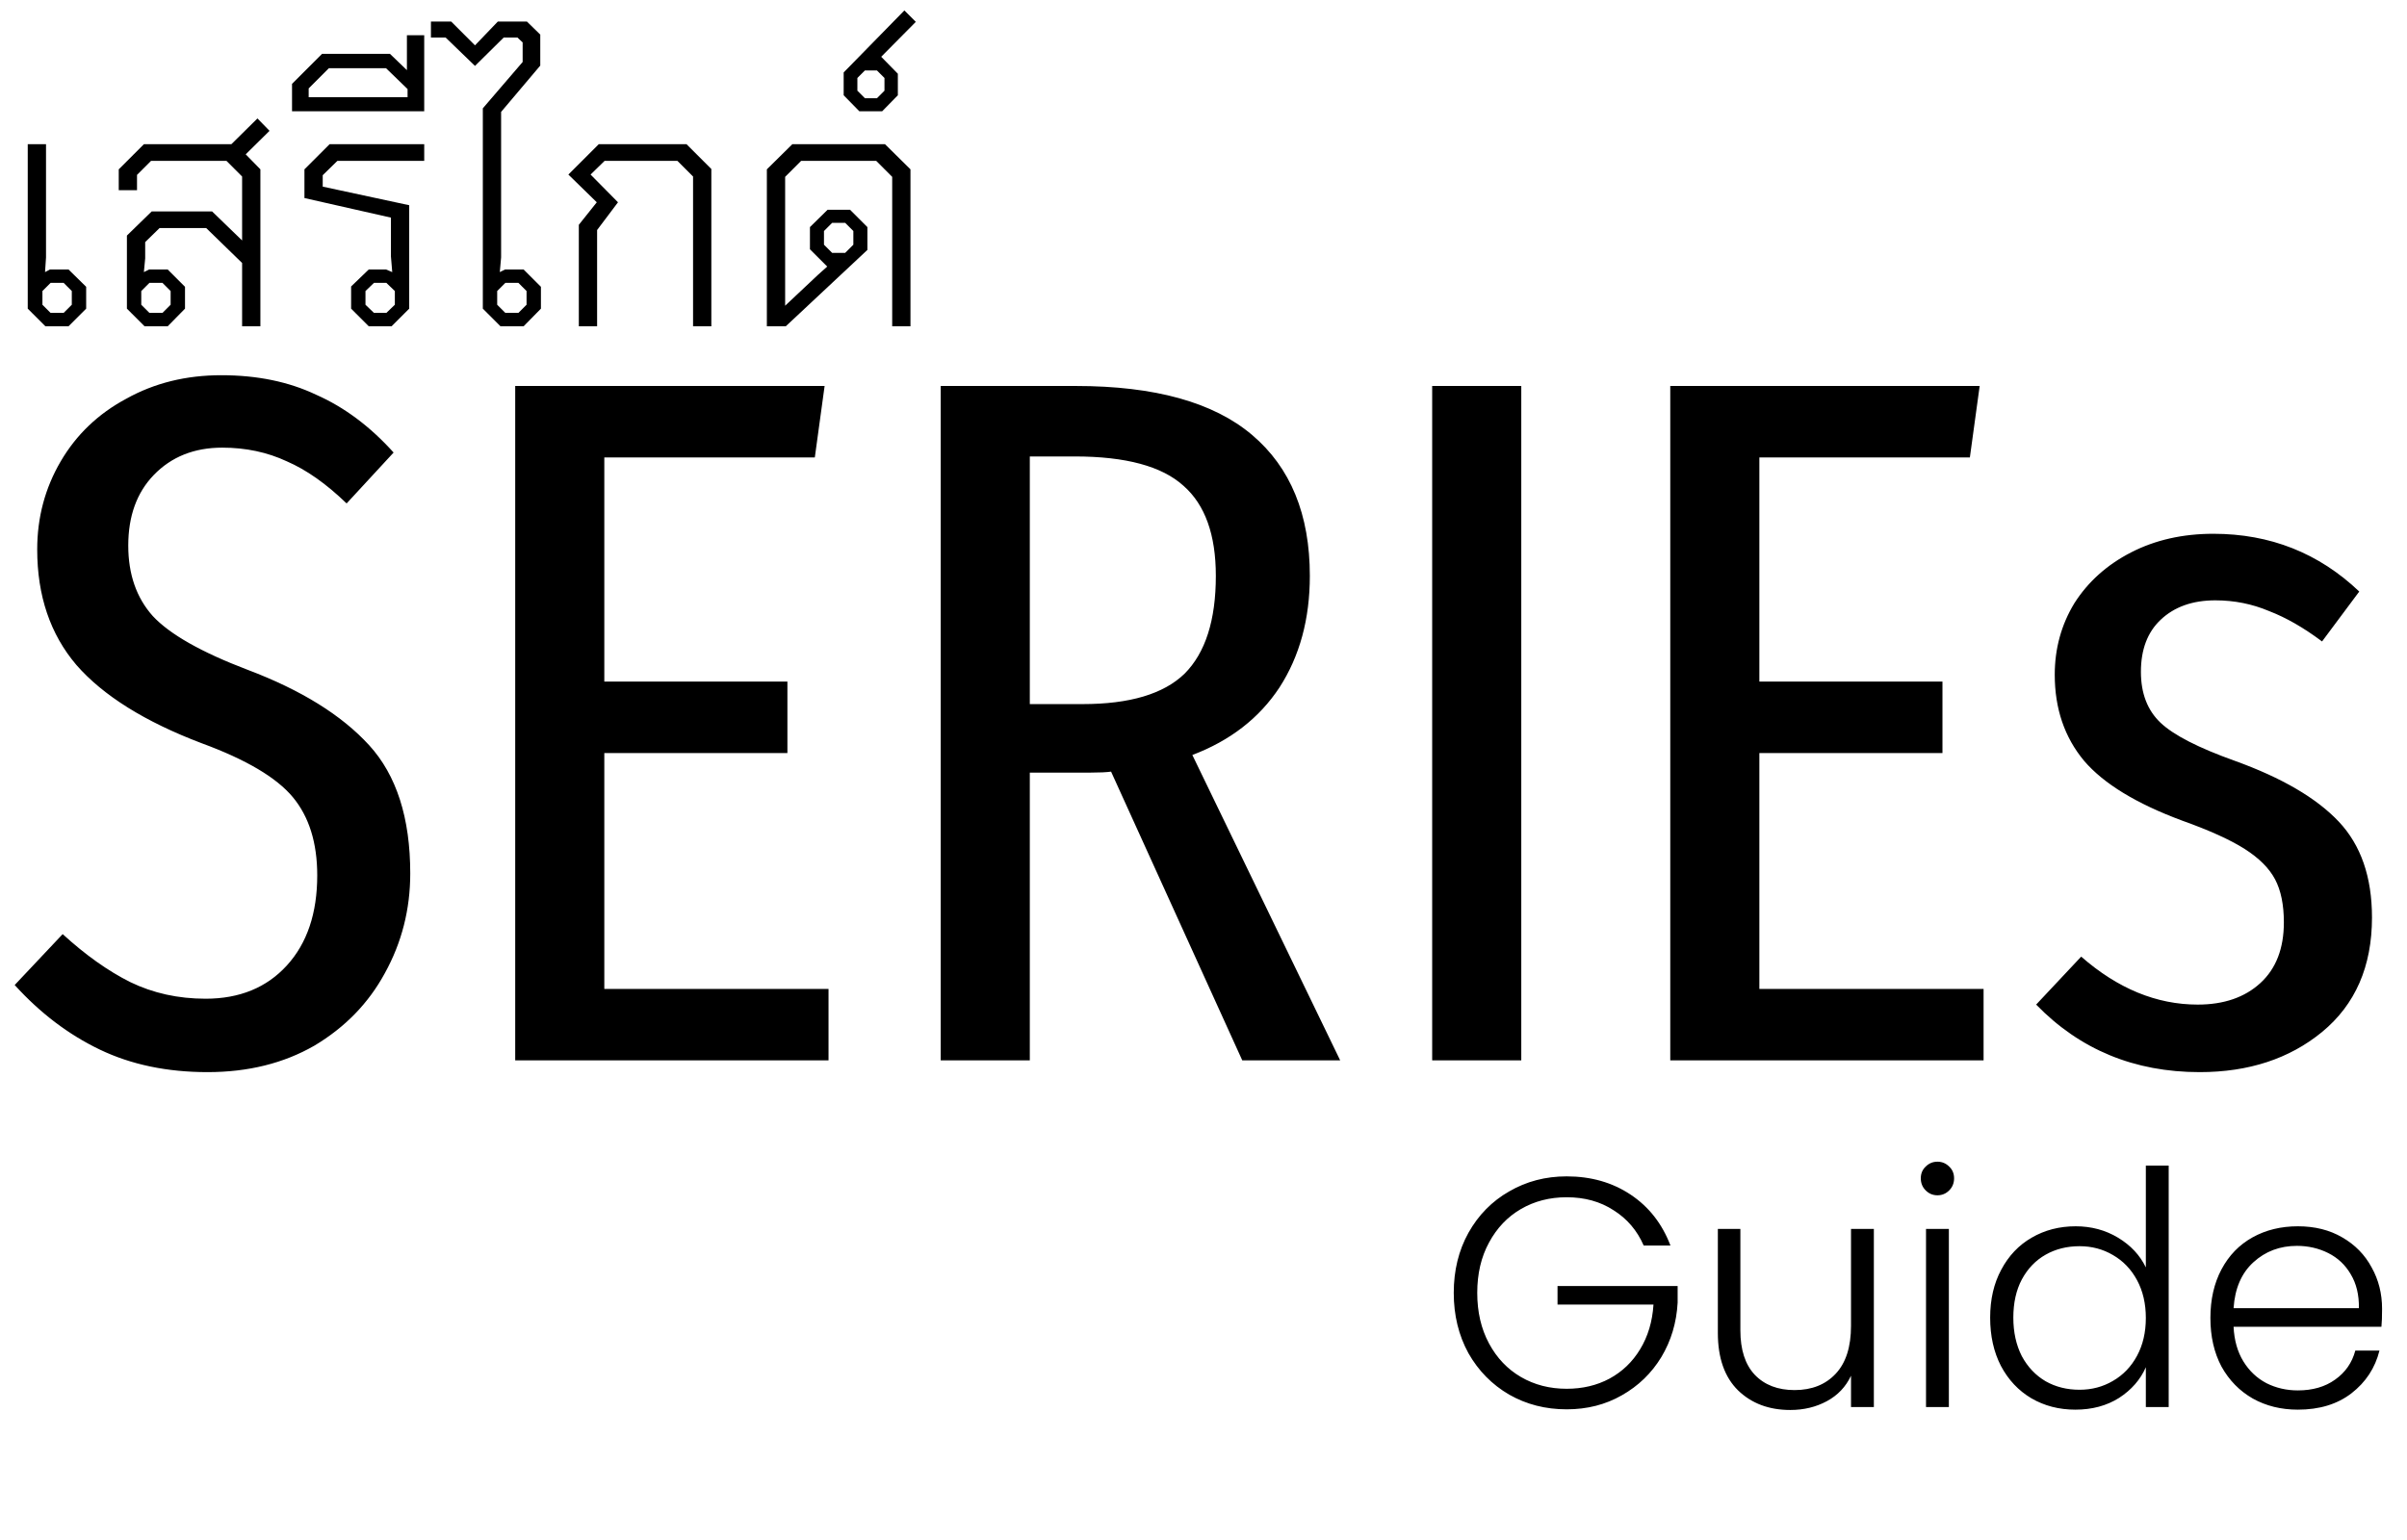 <svg width="236" height="151" viewBox="0 0 236 151" fill="none" xmlns="http://www.w3.org/2000/svg">
<path d="M21.696 36.8C25.216 36.8 28.32 37.44 31.008 38.72C33.76 39.936 36.288 41.824 38.592 44.384L33.984 49.376C32 47.456 30.048 46.08 28.128 45.248C26.208 44.352 24.096 43.904 21.792 43.904C19.04 43.904 16.8 44.8 15.072 46.592C13.408 48.32 12.576 50.624 12.576 53.504C12.576 56.32 13.376 58.624 14.976 60.416C16.64 62.208 19.744 63.968 24.288 65.696C29.536 67.68 33.504 70.144 36.192 73.088C38.88 76.032 40.224 80.224 40.224 85.664C40.224 89.184 39.392 92.448 37.728 95.456C36.128 98.4 33.824 100.768 30.816 102.56C27.808 104.288 24.32 105.152 20.352 105.152C16.384 105.152 12.864 104.416 9.792 102.944C6.72 101.472 3.936 99.36 1.44 96.608L6.144 91.616C8.384 93.664 10.592 95.232 12.768 96.32C15.008 97.408 17.472 97.952 20.16 97.952C23.488 97.952 26.144 96.864 28.128 94.688C30.112 92.512 31.104 89.568 31.104 85.856C31.104 82.656 30.304 80.096 28.704 78.176C27.104 76.256 24.128 74.496 19.776 72.896C14.208 70.784 10.112 68.224 7.488 65.216C4.928 62.208 3.648 58.432 3.648 53.888C3.648 50.752 4.416 47.872 5.952 45.248C7.488 42.624 9.632 40.576 12.384 39.104C15.136 37.568 18.24 36.8 21.696 36.8ZM80.851 37.856L79.891 44.864H59.251V66.848H77.203V73.856H59.251V96.992H81.235V104H50.515V37.856H80.851ZM121.802 104L108.938 75.68C108.49 75.744 107.818 75.776 106.922 75.776H100.97V104H92.234V37.856H105.482C113.226 37.856 118.986 39.456 122.762 42.656C126.538 45.856 128.426 50.464 128.426 56.48C128.426 60.704 127.434 64.352 125.45 67.424C123.466 70.432 120.618 72.64 116.906 74.048L131.402 104H121.802ZM106.154 69.056C110.762 69.056 114.09 68.064 116.138 66.08C118.186 64.032 119.21 60.832 119.21 56.48C119.21 52.448 118.154 49.504 116.042 47.648C113.93 45.728 110.378 44.768 105.386 44.768H100.97V69.056H106.154ZM149.157 37.856V104H140.421V37.856H149.157ZM194.101 37.856L193.141 44.864H172.501V66.848H190.453V73.856H172.501V96.992H194.485V104H163.765V37.856H194.101ZM217.015 52.352C222.583 52.352 227.351 54.24 231.319 58.016L227.671 62.912C225.879 61.568 224.151 60.576 222.487 59.936C220.823 59.232 219.063 58.88 217.207 58.88C214.967 58.88 213.175 59.52 211.831 60.8C210.551 62.016 209.911 63.712 209.911 65.888C209.911 68 210.551 69.664 211.831 70.88C213.111 72.096 215.543 73.344 219.127 74.624C223.735 76.288 227.127 78.272 229.303 80.576C231.479 82.88 232.567 86.016 232.567 89.984C232.567 94.784 230.935 98.528 227.671 101.216C224.471 103.84 220.471 105.152 215.671 105.152C209.271 105.152 203.927 102.944 199.639 98.528L204.055 93.824C207.639 96.96 211.447 98.528 215.479 98.528C218.039 98.528 220.087 97.824 221.623 96.416C223.159 95.008 223.927 93.024 223.927 90.464C223.927 88.736 223.639 87.328 223.063 86.24C222.487 85.152 221.495 84.16 220.087 83.264C218.679 82.368 216.631 81.44 213.943 80.48C209.463 78.816 206.263 76.864 204.343 74.624C202.423 72.32 201.463 69.504 201.463 66.176C201.463 63.616 202.103 61.28 203.383 59.168C204.727 57.056 206.583 55.392 208.951 54.176C211.319 52.96 214.007 52.352 217.015 52.352Z" fill="black"/>
<path d="M161.16 122.16C160.52 120.688 159.539 119.536 158.216 118.704C156.915 117.851 155.379 117.424 153.608 117.424C151.944 117.424 150.451 117.808 149.128 118.576C147.805 119.344 146.76 120.443 145.992 121.872C145.224 123.28 144.84 124.923 144.84 126.8C144.84 128.677 145.224 130.331 145.992 131.76C146.76 133.189 147.805 134.288 149.128 135.056C150.451 135.824 151.944 136.208 153.608 136.208C155.165 136.208 156.563 135.877 157.8 135.216C159.059 134.533 160.061 133.573 160.808 132.336C161.576 131.077 162.013 129.616 162.12 127.952H152.712V126.128H164.488V127.76C164.381 129.723 163.848 131.504 162.888 133.104C161.928 134.683 160.637 135.931 159.016 136.848C157.416 137.765 155.613 138.224 153.608 138.224C151.539 138.224 149.661 137.744 147.976 136.784C146.291 135.803 144.957 134.448 143.976 132.72C143.016 130.971 142.536 128.997 142.536 126.8C142.536 124.603 143.016 122.64 143.976 120.912C144.957 119.163 146.291 117.808 147.976 116.848C149.661 115.867 151.539 115.376 153.608 115.376C155.997 115.376 158.088 115.973 159.88 117.168C161.672 118.363 162.973 120.027 163.784 122.16H161.16ZM183.727 120.528V138H181.487V134.928C180.975 136.016 180.186 136.848 179.119 137.424C178.053 138 176.858 138.288 175.535 138.288C173.445 138.288 171.738 137.648 170.415 136.368C169.093 135.067 168.431 133.189 168.431 130.736V120.528H170.639V130.48C170.639 132.379 171.109 133.829 172.047 134.832C173.007 135.835 174.309 136.336 175.951 136.336C177.637 136.336 178.981 135.803 179.983 134.736C180.986 133.669 181.487 132.101 181.487 130.032V120.528H183.727ZM189.961 117.232C189.513 117.232 189.129 117.072 188.809 116.752C188.489 116.432 188.329 116.037 188.329 115.568C188.329 115.099 188.489 114.715 188.809 114.416C189.129 114.096 189.513 113.936 189.961 113.936C190.409 113.936 190.793 114.096 191.113 114.416C191.433 114.715 191.593 115.099 191.593 115.568C191.593 116.037 191.433 116.432 191.113 116.752C190.793 117.072 190.409 117.232 189.961 117.232ZM191.081 120.528V138H188.841V120.528H191.081ZM195.13 129.232C195.13 127.44 195.492 125.872 196.218 124.528C196.943 123.163 197.935 122.117 199.194 121.392C200.474 120.645 201.914 120.272 203.514 120.272C205.05 120.272 206.436 120.645 207.674 121.392C208.911 122.139 209.818 123.109 210.394 124.304V114.32H212.634V138H210.394V134.096C209.86 135.312 208.986 136.315 207.77 137.104C206.554 137.872 205.124 138.256 203.482 138.256C201.882 138.256 200.442 137.883 199.162 137.136C197.903 136.389 196.911 135.333 196.186 133.968C195.482 132.603 195.13 131.024 195.13 129.232ZM210.394 129.264C210.394 127.856 210.106 126.619 209.53 125.552C208.954 124.485 208.164 123.664 207.162 123.088C206.18 122.512 205.092 122.224 203.898 122.224C202.66 122.224 201.551 122.501 200.57 123.056C199.588 123.611 198.81 124.421 198.234 125.488C197.679 126.533 197.402 127.781 197.402 129.232C197.402 130.661 197.679 131.92 198.234 133.008C198.81 134.075 199.588 134.896 200.57 135.472C201.551 136.027 202.66 136.304 203.898 136.304C205.092 136.304 206.18 136.016 207.162 135.44C208.164 134.864 208.954 134.043 209.53 132.976C210.106 131.909 210.394 130.672 210.394 129.264ZM233.556 128.368C233.556 129.136 233.534 129.723 233.492 130.128H218.996C219.06 131.451 219.38 132.581 219.956 133.52C220.532 134.459 221.289 135.173 222.228 135.664C223.166 136.133 224.19 136.368 225.3 136.368C226.75 136.368 227.966 136.016 228.948 135.312C229.95 134.608 230.612 133.659 230.932 132.464H233.3C232.873 134.171 231.956 135.568 230.548 136.656C229.161 137.723 227.412 138.256 225.3 138.256C223.657 138.256 222.185 137.893 220.884 137.168C219.582 136.421 218.558 135.376 217.812 134.032C217.086 132.667 216.724 131.077 216.724 129.264C216.724 127.451 217.086 125.861 217.812 124.496C218.537 123.131 219.55 122.085 220.852 121.36C222.153 120.635 223.636 120.272 225.3 120.272C226.964 120.272 228.414 120.635 229.652 121.36C230.91 122.085 231.87 123.067 232.532 124.304C233.214 125.52 233.556 126.875 233.556 128.368ZM231.284 128.304C231.305 127.003 231.038 125.893 230.484 124.976C229.95 124.059 229.214 123.365 228.276 122.896C227.337 122.427 226.313 122.192 225.204 122.192C223.54 122.192 222.121 122.725 220.948 123.792C219.774 124.859 219.124 126.363 218.996 128.304H231.284Z" fill="black"/>
<path d="M2.72 30.272V14.144H4.512V25.248L4.416 26.688L4.896 26.432H6.72L8.448 28.128V30.272L6.72 32H4.448L2.72 30.272ZM6.24 30.688L7.04 29.888V28.544L6.24 27.744H4.96L4.16 28.544V29.888L4.96 30.688H6.24ZM24.09 15.136L25.53 16.608V32H23.738V25.792L20.218 22.368H15.643L14.235 23.744V25.344L14.107 26.688L14.618 26.432H16.442L18.139 28.128V30.272L16.442 32H14.171L12.443 30.272V23.104L14.874 20.736H20.794L23.738 23.584V17.312L22.203 15.776H14.81L13.434 17.152V18.656H11.643V16.608L14.107 14.144H22.683L25.242 11.616L26.427 12.832L24.09 15.136ZM13.851 28.544V29.888L14.65 30.688H15.931L16.73 29.888V28.544L15.931 27.744H14.65L13.851 28.544ZM34.426 30.272V28.096L36.154 26.432H37.85L38.458 26.688L38.33 25.152V21.344L29.85 19.424V16.608L32.314 14.144H41.594V15.776H33.082L31.642 17.184V18.304L40.122 20.128V30.272L38.394 32H36.154L34.426 30.272ZM37.882 30.688L38.714 29.888V28.544L37.882 27.744H36.666L35.834 28.544V29.888L36.666 30.688H37.882ZM41.593 3.456V10.912H28.633V8.224L31.576 5.28H38.233L39.897 6.88V3.456H41.593ZM39.961 8.736L37.849 6.688H32.248L30.265 8.672V9.536H39.961V8.736ZM47.34 30.272V10.624L51.244 6.08V4.16L50.732 3.68H49.388L46.572 6.464L43.692 3.68H42.252V2.112H44.236L46.572 4.448L48.812 2.112H51.66L52.972 3.392V6.432L49.132 10.976V25.248L49.004 26.688L49.516 26.432H51.34L53.036 28.128V30.272L51.34 32H49.068L47.34 30.272ZM50.828 30.688L51.628 29.888V28.544L50.828 27.744H49.548L48.748 28.544V29.888L49.548 30.688H50.828ZM56.753 22.048L58.513 19.84L55.729 17.12L58.705 14.144H67.313L69.745 16.576V32H67.953V17.312L66.417 15.776H59.281L57.905 17.12L60.593 19.84L58.545 22.56V32H56.753V22.048ZM89.269 16.608V32H87.477V17.344L85.909 15.776H78.549L76.981 17.344V29.984L80.213 26.944L81.109 26.144L79.413 24.448V22.272L81.141 20.576H83.349L85.045 22.272V24.512L77.045 32H75.189V16.608L77.685 14.144H86.773L89.269 16.608ZM80.789 24L81.589 24.8H82.869L83.669 24V22.656L82.869 21.856H81.589L80.789 22.656V24ZM86.4 5.568L88.032 7.232V9.344L86.496 10.912H84.256L82.72 9.344V7.104L88.672 1.024L89.792 2.144L86.4 5.568ZM86.72 7.648L85.984 6.912H84.8L84.064 7.648V8.896L84.8 9.632H85.984L86.72 8.896V7.648Z" fill="black"/>
</svg>
